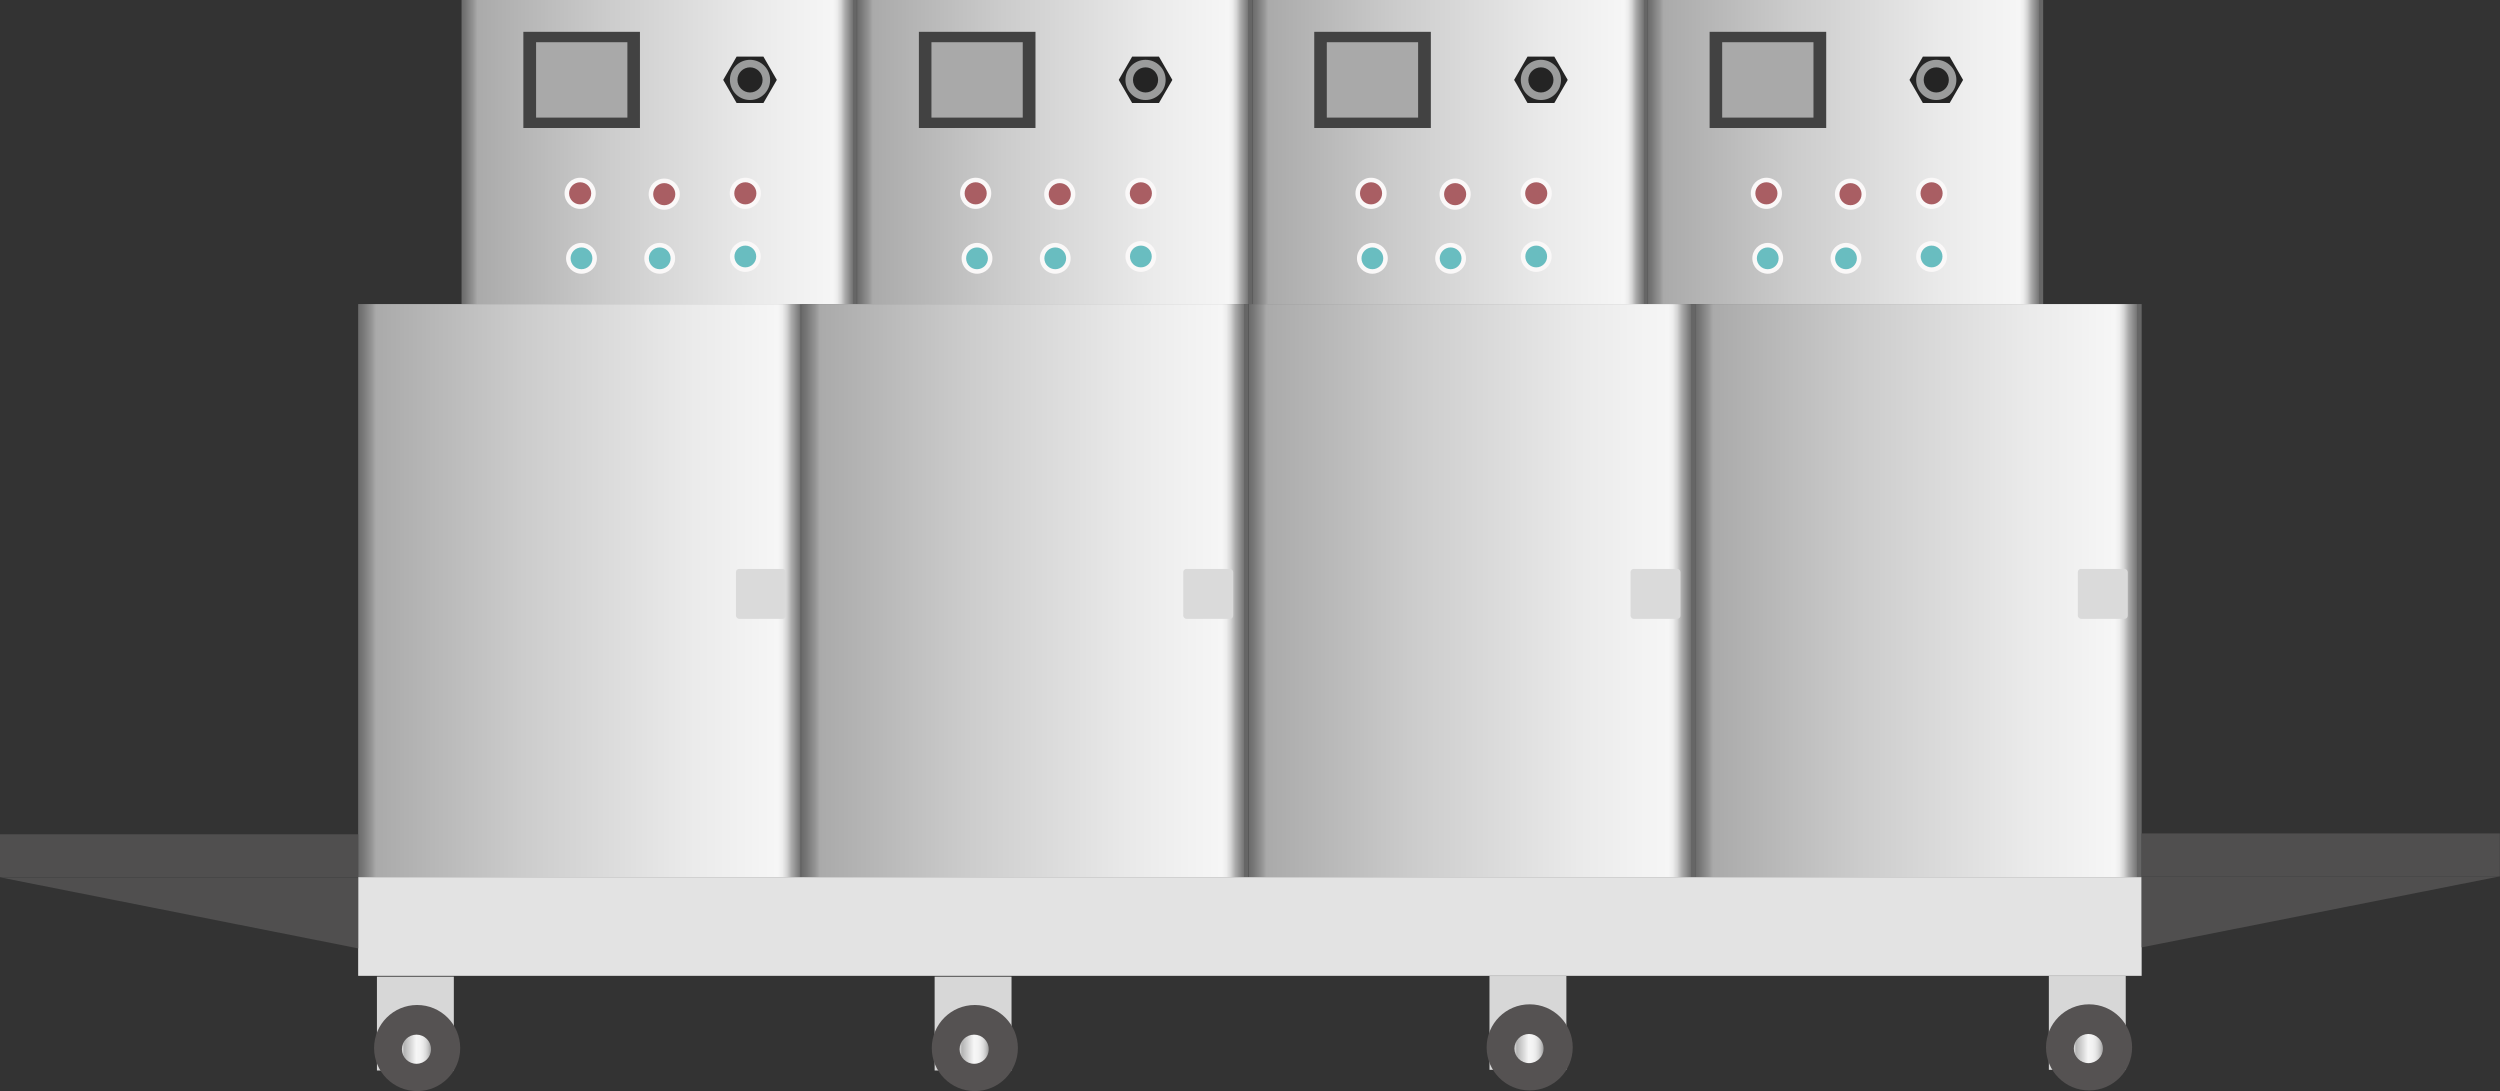 <svg xmlns="http://www.w3.org/2000/svg" xmlns:xlink="http://www.w3.org/1999/xlink" viewBox="0 0 149.23 65.13"><rect x="0" y="0" width="149.23" height="65.13" fill="#333333" stroke="none"/><defs><style>.cls-1{fill:url(#未命名的渐变_74);}.cls-2{fill:url(#未命名的渐变_74-2);}.cls-3{fill:url(#未命名的渐变_74-3);}.cls-4{fill:url(#未命名的渐变_74-4);}.cls-5{fill:url(#未命名的渐变_74-5);}.cls-6{fill:url(#未命名的渐变_74-6);}.cls-7{fill:url(#未命名的渐变_74-7);}.cls-8{fill:url(#未命名的渐变_74-8);}.cls-9{fill:#dadada;}.cls-10{fill:#e3e3e3;}.cls-11{fill:#d7d7d7;}.cls-12{fill:#555252;}.cls-13{fill:url(#未命名的渐变_105);}.cls-14{fill:url(#未命名的渐变_105-2);}.cls-15{fill:url(#未命名的渐变_105-3);}.cls-16{fill:url(#未命名的渐变_105-4);}.cls-17{fill:#504f4f;}.cls-18{fill:#424242;}.cls-19{fill:#242424;}.cls-20{fill:#9b9c9c;}.cls-21{fill:#a9a9a9;}.cls-22{fill:#faf8f8;}.cls-23{fill:#a95e63;}.cls-24{fill:#69bdc0;}</style><linearGradient id="未命名的渐变_74" x1="21.38" y1="35.26" x2="48.04" y2="35.26" gradientUnits="userSpaceOnUse"><stop offset="0" stop-color="#6b6b6b"/><stop offset="0.01" stop-color="#767676"/><stop offset="0.03" stop-color="#959595"/><stop offset="0.04" stop-color="#aaa"/><stop offset="0.37" stop-color="#ccc"/><stop offset="0.74" stop-color="#eaeaea"/><stop offset="0.94" stop-color="#f6f6f6"/><stop offset="0.95" stop-color="#ededed"/><stop offset="0.96" stop-color="#d4d4d4"/><stop offset="0.97" stop-color="#ababab"/><stop offset="0.99" stop-color="#737373"/><stop offset="0.99" stop-color="#666"/></linearGradient><linearGradient id="未命名的渐变_74-2" x1="27.55" y1="9.07" x2="51.15" y2="9.07" xlink:href="#未命名的渐变_74"/><linearGradient id="未命名的渐变_74-3" x1="51.16" y1="9.07" x2="74.76" y2="9.07" xlink:href="#未命名的渐变_74"/><linearGradient id="未命名的渐变_74-4" x1="74.76" y1="9.07" x2="98.36" y2="9.07" xlink:href="#未命名的渐变_74"/><linearGradient id="未命名的渐变_74-5" x1="98.36" y1="9.07" x2="121.96" y2="9.07" xlink:href="#未命名的渐变_74"/><linearGradient id="未命名的渐变_74-6" x1="47.88" y1="35.26" x2="74.54" y2="35.26" xlink:href="#未命名的渐变_74"/><linearGradient id="未命名的渐变_74-7" x1="74.54" y1="35.26" x2="101.19" y2="35.26" xlink:href="#未命名的渐变_74"/><linearGradient id="未命名的渐变_74-8" x1="101.19" y1="35.26" x2="127.85" y2="35.26" xlink:href="#未命名的渐变_74"/><linearGradient id="未命名的渐变_105" x1="90.4" y1="62.59" x2="92.14" y2="62.59" gradientUnits="userSpaceOnUse"><stop offset="0" stop-color="#e2e2e2"/><stop offset="0.03" stop-color="#d0d0d0"/><stop offset="0.06" stop-color="#bcbcbc"/><stop offset="0.09" stop-color="#b5b5b5"/><stop offset="0.49" stop-color="#f6f6f6"/><stop offset="0.63" stop-color="#f3f3f3"/><stop offset="0.73" stop-color="#eaeaea"/><stop offset="0.82" stop-color="#dbdbdb"/><stop offset="0.9" stop-color="#c6c6c6"/><stop offset="0.97" stop-color="#aaa"/><stop offset="1" stop-color="#9b9b9b"/></linearGradient><linearGradient id="未命名的渐变_105-2" x1="57.28" y1="62.63" x2="59.02" y2="62.63" xlink:href="#未命名的渐变_105"/><linearGradient id="未命名的渐变_105-3" x1="23.99" y1="62.63" x2="25.73" y2="62.63" xlink:href="#未命名的渐变_105"/><linearGradient id="未命名的渐变_105-4" x1="123.79" y1="62.59" x2="125.53" y2="62.59" xlink:href="#未命名的渐变_105"/></defs><title>Drying system（干燥系统）</title><g id="图层_2" data-name="图层 2"><g id="图层_125" data-name="图层 125"><g id="Drying_system_干燥系统_" data-name="Drying system（干燥系统）"><rect class="cls-1" x="21.38" y="18.15" width="26.65" height="34.22"/><rect class="cls-2" x="27.55" width="23.6" height="18.15"/><rect class="cls-3" x="51.16" width="23.6" height="18.15"/><rect class="cls-4" x="74.76" width="23.6" height="18.15"/><rect class="cls-5" x="98.36" width="23.6" height="18.15"/><rect class="cls-6" x="47.88" y="18.15" width="26.65" height="34.22"/><rect class="cls-7" x="74.54" y="18.15" width="26.65" height="34.22"/><rect class="cls-8" x="101.19" y="18.15" width="26.65" height="34.22"/><rect class="cls-9" x="43.93" y="33.96" width="2.98" height="2.98" rx="0.19"/><rect class="cls-9" x="70.63" y="33.96" width="2.98" height="2.98" rx="0.19"/><rect class="cls-9" x="97.33" y="33.96" width="2.98" height="2.98" rx="0.19"/><rect class="cls-9" x="124.03" y="33.96" width="2.98" height="2.98" rx="0.19"/><rect class="cls-10" x="21.38" y="52.36" width="106.46" height="5.89"/><rect class="cls-11" x="88.91" y="58.26" width="4.59" height="5.6"/><circle class="cls-12" cx="91.31" cy="62.52" r="2.57"/><circle class="cls-13" cx="91.27" cy="62.59" r="0.87"/><rect class="cls-11" x="55.79" y="58.3" width="4.59" height="5.6"/><circle class="cls-12" cx="58.19" cy="62.56" r="2.57"/><circle class="cls-14" cx="58.15" cy="62.63" r="0.87"/><rect class="cls-11" x="22.5" y="58.3" width="4.59" height="5.6"/><circle class="cls-12" cx="24.9" cy="62.56" r="2.57"/><circle class="cls-15" cx="24.86" cy="62.63" r="0.87"/><rect class="cls-11" x="122.3" y="58.26" width="4.59" height="5.6"/><circle class="cls-12" cx="124.7" cy="62.52" r="2.57"/><circle class="cls-16" cx="124.66" cy="62.59" r="0.87"/><rect class="cls-17" y="49.8" width="21.38" height="2.56"/><polygon class="cls-17" points="21.38 56.61 0 52.37 21.38 52.37 21.38 56.61"/><rect class="cls-17" x="127.85" y="49.74" width="21.38" height="2.56" transform="translate(277.07 102.05) rotate(180)"/><polygon class="cls-17" points="127.84 56.55 149.23 52.31 127.84 52.31 127.84 56.55"/><rect class="cls-18" x="31.24" y="1.9" width="6.96" height="5.74"/><polygon class="cls-19" points="45.57 3.38 43.97 3.38 43.17 4.77 43.97 6.15 45.57 6.15 46.37 4.77 45.57 3.38"/><circle class="cls-20" cx="44.77" cy="4.77" r="1.2"/><circle class="cls-19" cx="44.77" cy="4.77" r="0.75"/><rect class="cls-21" x="32" y="2.52" width="5.45" height="4.5"/><circle class="cls-22" cx="34.63" cy="11.54" r="0.93"/><circle class="cls-23" cx="34.63" cy="11.54" r="0.66"/><circle class="cls-22" cx="39.65" cy="11.59" r="0.93"/><circle class="cls-23" cx="39.65" cy="11.59" r="0.66"/><circle class="cls-22" cx="44.49" cy="11.54" r="0.93"/><circle class="cls-23" cx="44.49" cy="11.54" r="0.66"/><circle class="cls-22" cx="34.71" cy="15.42" r="0.92"/><circle class="cls-24" cx="34.71" cy="15.42" r="0.65"/><circle class="cls-22" cx="39.38" cy="15.42" r="0.92"/><circle class="cls-24" cx="39.38" cy="15.42" r="0.65"/><circle class="cls-22" cx="44.49" cy="15.31" r="0.92"/><circle class="cls-24" cx="44.49" cy="15.31" r="0.65"/><rect class="cls-18" x="54.85" y="1.9" width="6.96" height="5.74"/><polygon class="cls-19" points="69.18 3.38 67.58 3.38 66.78 4.77 67.58 6.15 69.18 6.15 69.98 4.77 69.18 3.38"/><circle class="cls-20" cx="68.38" cy="4.77" r="1.2"/><circle class="cls-19" cx="68.38" cy="4.77" r="0.75"/><rect class="cls-21" x="55.6" y="2.52" width="5.45" height="4.5"/><circle class="cls-22" cx="58.24" cy="11.54" r="0.93"/><circle class="cls-23" cx="58.24" cy="11.54" r="0.66"/><circle class="cls-22" cx="63.26" cy="11.59" r="0.93"/><circle class="cls-23" cx="63.26" cy="11.59" r="0.66"/><circle class="cls-22" cx="68.1" cy="11.54" r="0.93"/><circle class="cls-23" cx="68.1" cy="11.54" r="0.66"/><circle class="cls-22" cx="58.32" cy="15.42" r="0.92"/><circle class="cls-24" cx="58.32" cy="15.42" r="0.65"/><circle class="cls-22" cx="62.99" cy="15.42" r="0.92"/><circle class="cls-24" cx="62.99" cy="15.42" r="0.65"/><circle class="cls-22" cx="68.1" cy="15.31" r="0.92"/><circle class="cls-24" cx="68.1" cy="15.31" r="0.65"/><rect class="cls-18" x="78.45" y="1.9" width="6.96" height="5.74"/><polygon class="cls-19" points="92.78 3.38 91.18 3.38 90.38 4.77 91.18 6.15 92.78 6.15 93.58 4.77 92.78 3.38"/><circle class="cls-20" cx="91.98" cy="4.77" r="1.2"/><circle class="cls-19" cx="91.98" cy="4.77" r="0.75"/><rect class="cls-21" x="79.2" y="2.52" width="5.45" height="4.5"/><circle class="cls-22" cx="81.84" cy="11.54" r="0.93"/><circle class="cls-23" cx="81.84" cy="11.54" r="0.66"/><circle class="cls-22" cx="86.86" cy="11.59" r="0.93"/><circle class="cls-23" cx="86.86" cy="11.59" r="0.66"/><circle class="cls-22" cx="91.7" cy="11.54" r="0.93"/><circle class="cls-23" cx="91.7" cy="11.54" r="0.66"/><circle class="cls-22" cx="81.92" cy="15.42" r="0.92"/><circle class="cls-24" cx="81.92" cy="15.42" r="0.65"/><circle class="cls-22" cx="86.59" cy="15.42" r="0.92"/><circle class="cls-24" cx="86.59" cy="15.42" r="0.65"/><circle class="cls-22" cx="91.7" cy="15.31" r="0.92"/><circle class="cls-24" cx="91.7" cy="15.31" r="0.65"/><rect class="cls-18" x="102.05" y="1.9" width="6.96" height="5.74"/><polygon class="cls-19" points="116.38 3.38 114.78 3.38 113.98 4.77 114.78 6.15 116.38 6.15 117.18 4.77 116.38 3.38"/><circle class="cls-20" cx="115.58" cy="4.77" r="1.2"/><circle class="cls-19" cx="115.58" cy="4.77" r="0.75"/><rect class="cls-21" x="102.8" y="2.52" width="5.45" height="4.5"/><circle class="cls-22" cx="105.44" cy="11.54" r="0.93"/><circle class="cls-23" cx="105.44" cy="11.54" r="0.66"/><circle class="cls-22" cx="110.46" cy="11.59" r="0.93"/><circle class="cls-23" cx="110.46" cy="11.59" r="0.66"/><circle class="cls-22" cx="115.3" cy="11.54" r="0.93"/><circle class="cls-23" cx="115.3" cy="11.54" r="0.66"/><circle class="cls-22" cx="105.52" cy="15.42" r="0.92"/><circle class="cls-24" cx="105.52" cy="15.42" r="0.65"/><circle class="cls-22" cx="110.19" cy="15.42" r="0.92"/><circle class="cls-24" cx="110.19" cy="15.42" r="0.65"/><circle class="cls-22" cx="115.3" cy="15.31" r="0.92"/><circle class="cls-24" cx="115.3" cy="15.31" r="0.65"/></g></g></g></svg>